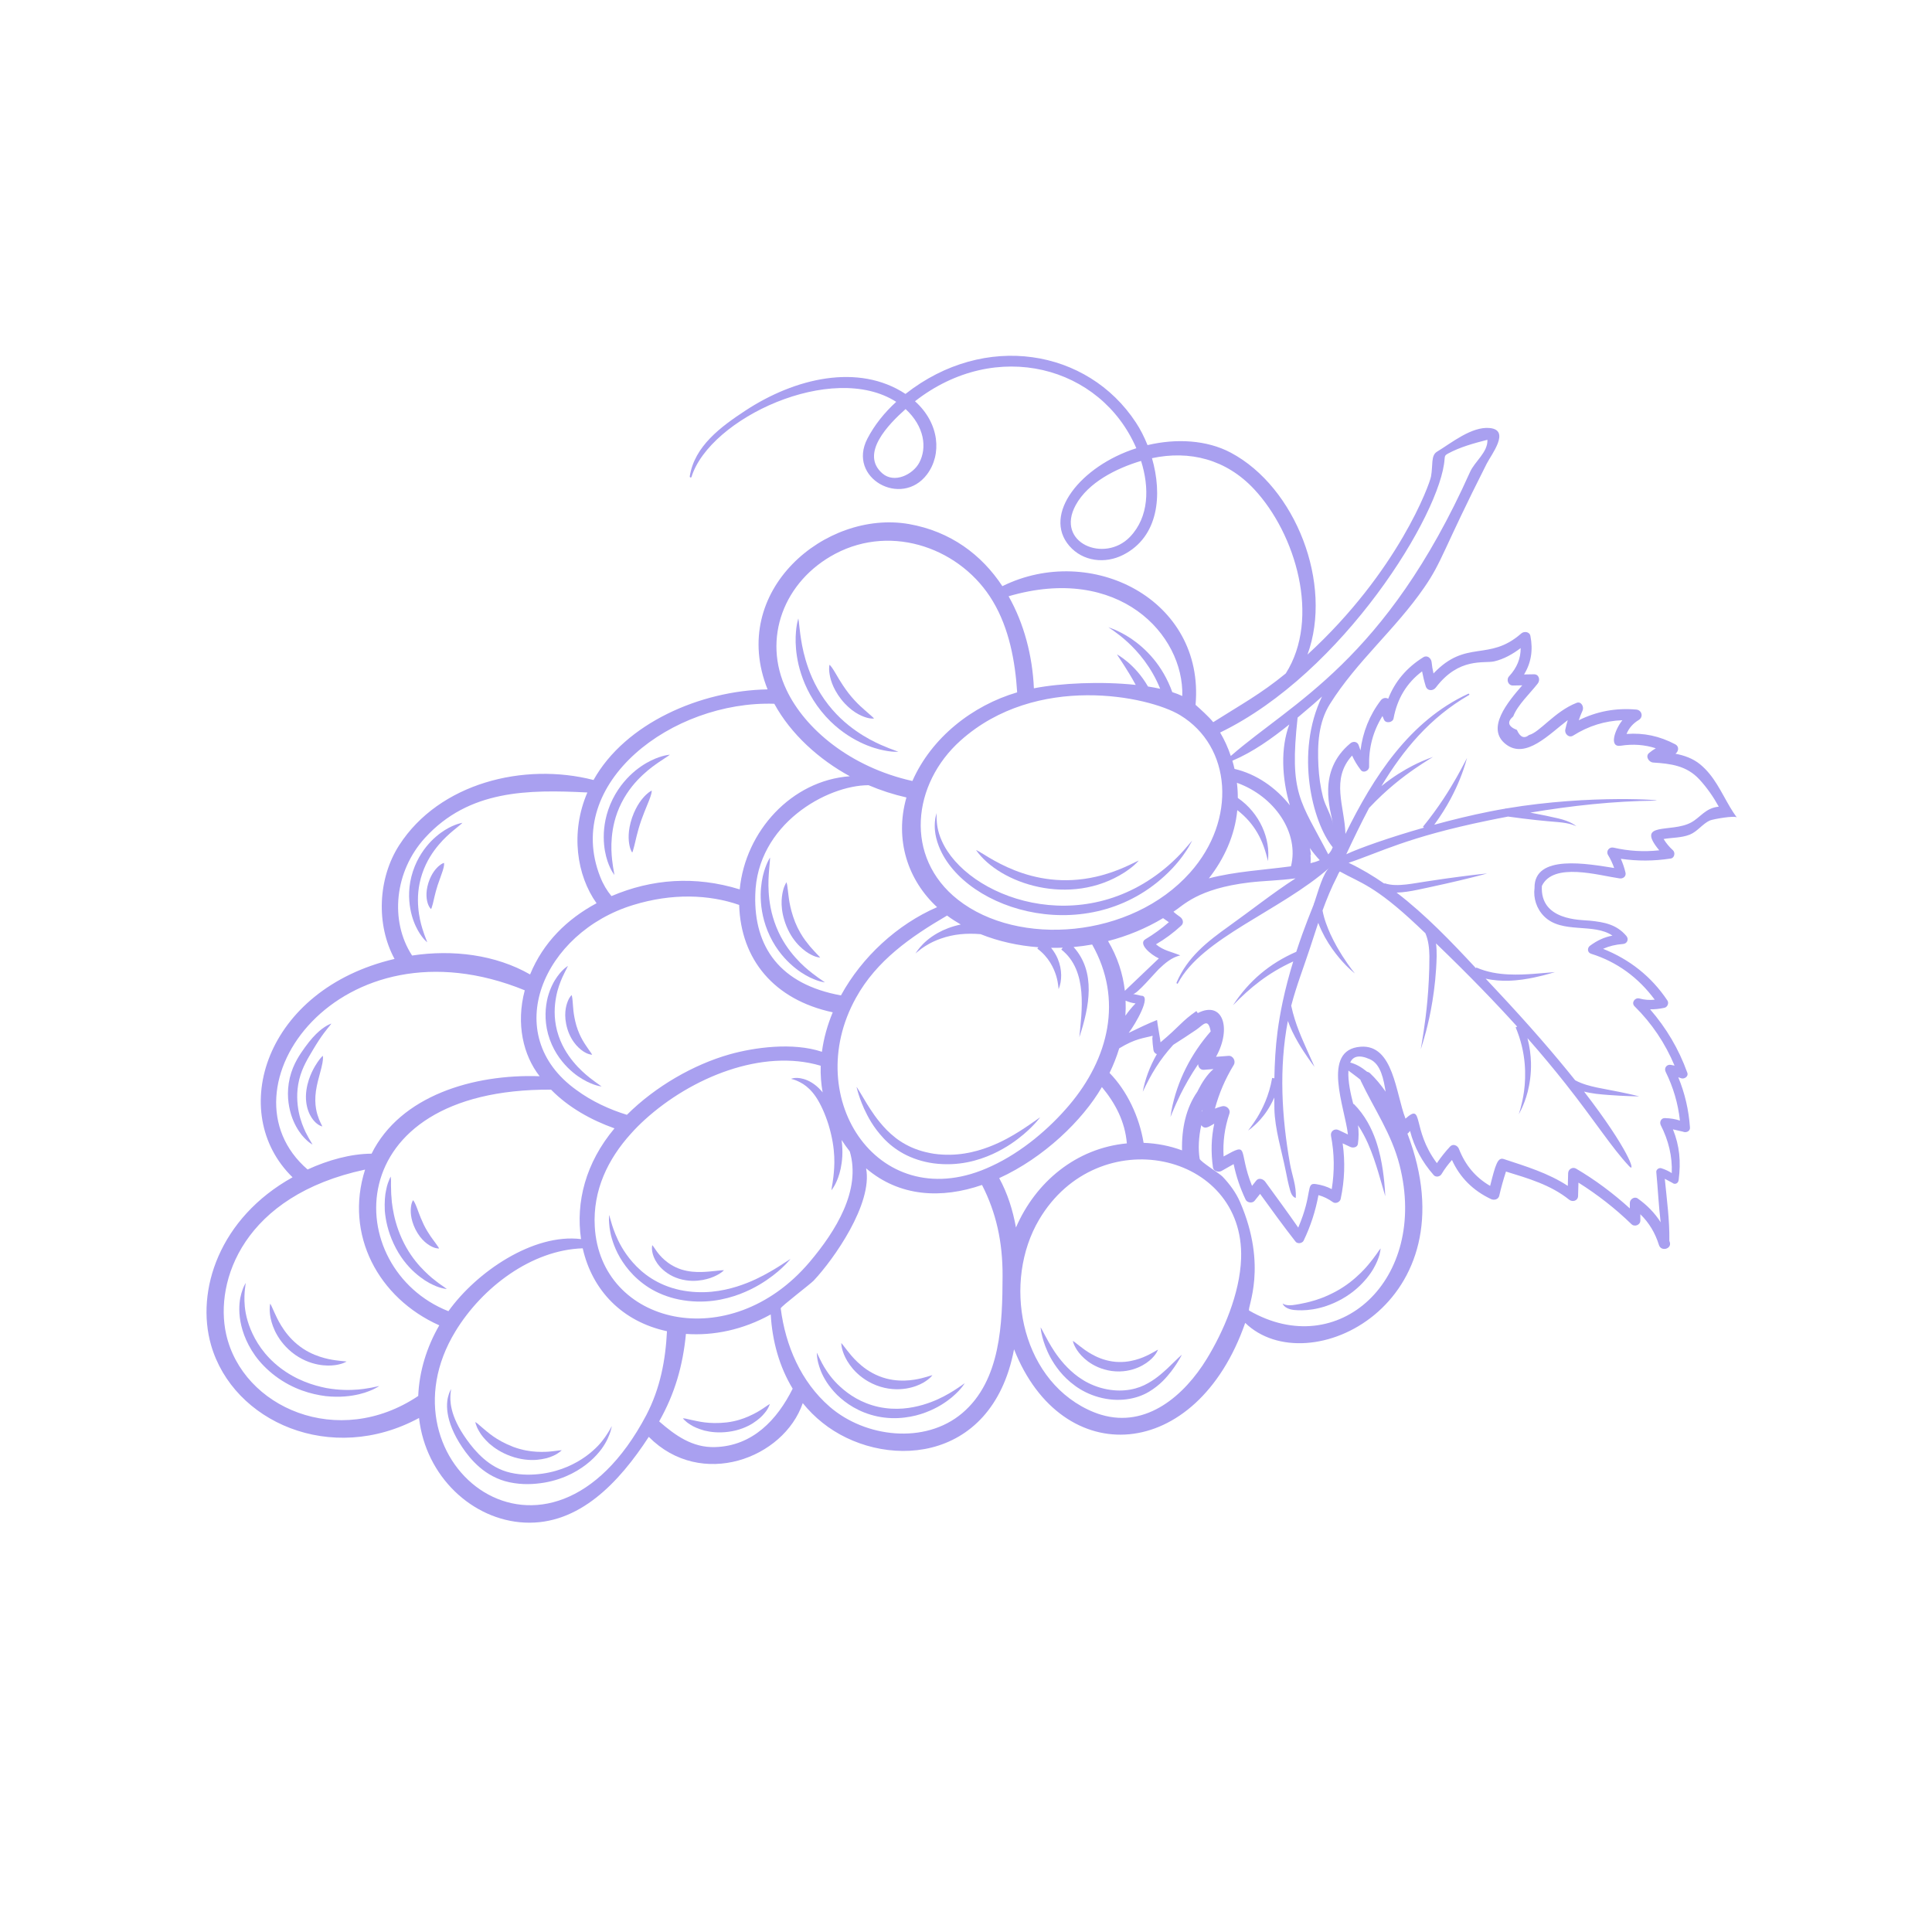 <svg xmlns="http://www.w3.org/2000/svg" xmlns:xlink="http://www.w3.org/1999/xlink" width="400" zoomAndPan="magnify" viewBox="0 0 300 300" height="400" preserveAspectRatio="xMidYMid meet" version="1.0"><path fill="#a9a0f0" d="M 262.586 127.719 C 259.488 129.395 253.879 127.48 257.645 132.035 C 255.254 132.297 252.93 132.164 250.535 131.617 C 249.891 131.473 249.352 132.141 249.68 132.738 C 250.082 133.387 250.398 134.07 250.645 134.781 C 246.629 134.16 238.184 132.543 238.281 137.895 C 238.074 139.449 238.586 141.105 239.77 142.289 C 242.543 145.059 247.438 143.266 250.379 145.281 C 249.129 145.516 248.035 146.016 246.902 146.848 C 246.434 147.191 246.469 147.91 247.062 148.098 C 251.133 149.367 254.449 151.848 256.945 155.23 C 256.141 155.32 255.336 155.262 254.531 155.035 C 253.836 154.883 253.273 155.723 253.816 156.258 C 256.52 158.93 258.57 162.004 260.023 165.469 C 259.871 165.438 259.699 165.402 259.461 165.355 C 258.82 165.23 258.352 165.84 258.641 166.426 C 259.844 168.887 260.559 171.324 260.859 174 C 260.121 173.766 259.398 173.641 258.512 173.617 C 257.934 173.602 257.641 174.238 257.883 174.715 C 259.078 177.066 259.699 179.559 259.59 182.16 C 259.105 181.844 258.602 181.605 257.965 181.402 C 257.609 181.293 257.152 181.602 257.188 181.992 C 257.434 184.566 257.555 187.203 257.863 189.793 C 256.961 188.363 255.785 187.152 254.305 186.098 C 253.785 185.73 253.074 186.223 253.078 186.801 C 253.078 187.078 253.078 187.359 253.078 187.641 C 250.504 185.305 247.746 183.242 244.734 181.465 C 244.188 181.141 243.512 181.559 243.5 182.172 C 243.48 182.828 243.465 183.488 243.449 184.145 C 240.426 182.16 236.953 181.113 233.508 179.977 C 232.562 179.664 232.227 180.805 231.387 184.145 C 229.121 182.824 227.535 180.945 226.543 178.398 C 226.332 177.855 225.625 177.543 225.168 178.035 C 224.398 178.863 223.738 179.707 223.117 180.613 C 219.137 175.301 221.141 171.117 218.246 173.699 C 216.723 169.812 216.391 162.152 211.277 162.535 C 205.082 162.992 208.887 172.148 209.305 176.16 C 208.824 175.934 208.344 175.703 207.863 175.477 C 207.211 175.168 206.547 175.676 206.68 176.387 C 207.215 179.195 207.234 181.867 206.793 184.645 C 206.031 184.25 205.266 184.008 204.316 183.863 C 202.707 183.621 203.902 185.207 201.59 190.621 C 199.922 188.215 198.184 185.859 196.461 183.492 C 196.164 183.082 195.465 182.828 195.074 183.312 C 194.855 183.59 194.633 183.867 194.414 184.145 C 192.164 178.555 194.152 177.262 190 179.574 C 189.867 177.309 190.156 175.148 190.898 172.926 C 191.129 172.234 190.41 171.617 189.758 171.781 C 189.348 171.887 188.984 172.008 188.652 172.148 C 189.297 169.762 190.258 167.523 191.578 165.359 C 191.93 164.785 191.484 163.902 190.77 163.953 C 190.121 164.004 189.473 164.055 188.824 164.102 C 191.297 159.652 189.875 155.309 185.988 157.312 L 185.773 156.996 C 183.461 158.602 183.254 159.297 180.207 161.848 C 180.234 161.828 179.66 158.629 179.668 158.383 C 178.18 158.965 176.703 159.699 175.262 160.387 C 176.293 159.047 178.895 154.566 177.207 154.617 C 176.785 154.523 176.359 154.43 175.934 154.34 C 176.48 154.457 179.414 150.973 179.922 150.496 C 180.918 149.551 181.891 148.688 183.27 148.352 C 181.855 147.762 180.684 147.621 179.496 146.633 C 180.922 145.805 182.195 144.859 183.438 143.715 C 183.871 143.316 183.68 142.699 183.266 142.395 C 182.902 142.129 182.535 141.879 182.215 141.574 C 183.746 140.605 185.918 137.992 194.012 137.027 C 196.207 136.766 198.754 136.727 201.172 136.391 C 197.621 138.691 194.215 141.398 190.875 143.781 C 187.449 146.227 184.398 148.602 182.699 152.566 C 182.641 152.703 182.832 152.832 182.906 152.688 C 186.613 145.625 198.84 141.441 206.449 134.723 C 206.465 134.715 206.48 134.707 206.492 134.695 C 205.473 135.387 204.613 138.648 204.066 140.242 L 204.008 140.242 C 204.012 140.285 204.02 140.324 204.023 140.371 C 203.738 141.164 202.645 143.641 201.285 147.793 C 197.164 149.59 193.93 152.305 191.453 156.105 C 194.121 153.359 196.848 151.113 200.812 149.293 C 200.172 151.379 199.613 153.488 199.16 155.621 C 198.844 157.141 198.57 158.676 198.371 160.219 C 198.062 162.586 197.93 165.016 197.883 167.441 L 197.539 167.379 C 197.066 170.152 196.016 172.211 195.207 173.547 C 194.793 174.215 194.43 174.711 194.184 175.047 C 193.934 175.375 193.801 175.555 193.801 175.555 C 193.801 175.555 193.98 175.418 194.316 175.172 C 194.641 174.902 195.117 174.496 195.664 173.887 C 196.363 173.109 197.203 171.957 197.867 170.422 C 197.871 171.008 197.871 171.598 197.887 172.18 C 197.953 175.328 199.035 178.734 199.648 181.828 C 199.844 182.824 200.043 183.82 200.32 184.801 C 200.461 185.305 200.699 185.879 201.203 186.016 C 201.336 184.188 200.633 182.527 200.312 180.734 C 199.016 173.414 198.582 165.867 199.977 158.531 C 200.199 159.121 200.43 159.676 200.672 160.18 C 201.277 161.434 201.898 162.445 202.418 163.246 C 203.469 164.848 204.117 165.656 204.117 165.656 C 204.117 165.656 203.707 164.703 202.922 162.973 C 202.234 161.375 201.129 159.113 200.5 156.168 C 201.301 153.078 202.465 150.121 203.457 147.082 C 203.867 145.824 204.273 144.559 204.695 143.297 C 204.996 144.102 205.355 144.828 205.707 145.484 C 206.477 146.875 207.293 147.957 207.996 148.793 C 208.703 149.629 209.305 150.219 209.727 150.594 C 210.148 150.973 210.379 151.152 210.379 151.152 C 210.379 151.152 210.199 150.922 209.855 150.477 C 209.516 150.027 209.031 149.352 208.457 148.453 C 207.887 147.551 207.215 146.418 206.582 145.039 C 206.109 143.973 205.613 142.742 205.363 141.383 C 206.016 139.586 206.738 137.816 207.621 136.113 C 207.648 136.055 207.969 135.277 208.074 135.336 C 211.25 137.113 213.438 137.469 220.066 143.711 C 220.5 144.117 220.914 144.516 221.336 144.914 C 221.816 146.039 221.938 147.281 221.957 148.469 C 221.965 149.762 221.922 151.008 221.867 152.156 C 221.758 154.453 221.559 156.414 221.359 158.008 C 221.16 159.602 220.965 160.828 220.828 161.656 C 220.688 162.484 220.617 162.914 220.617 162.914 C 220.617 162.914 220.762 162.504 221 161.695 C 221.246 160.891 221.578 159.688 221.926 158.105 C 222.27 156.52 222.617 154.555 222.852 152.227 C 222.961 151.062 223.059 149.82 223.082 148.465 C 223.09 147.84 223.074 147.176 222.984 146.492 C 228.125 151.438 232.238 155.711 235.59 159.418 L 235.348 159.52 C 237.027 163.492 236.961 167.086 236.656 169.422 C 236.496 170.605 236.266 171.504 236.105 172.113 C 235.926 172.715 235.832 173.031 235.832 173.031 C 235.832 173.031 235.992 172.746 236.273 172.176 C 236.535 171.598 236.91 170.727 237.219 169.531 C 237.52 168.34 237.77 166.824 237.73 165.031 C 237.699 163.859 237.539 162.562 237.184 161.203 C 239.473 163.805 241.375 166.109 243.004 168.168 L 243 168.176 C 243.008 168.176 243.012 168.18 243.02 168.184 C 247.766 174.188 250.18 178.105 252.984 181.098 C 254.074 182.258 252.941 178.52 245.973 169.5 C 246.621 169.664 247.246 169.766 247.816 169.844 C 249.262 170.016 250.473 170.07 251.469 170.137 C 253.453 170.242 254.535 170.242 254.535 170.242 C 254.535 170.242 253.488 169.965 251.543 169.566 C 250.562 169.375 249.371 169.145 247.98 168.871 C 246.906 168.641 245.707 168.34 244.59 167.742 C 241.523 163.902 237.508 159.227 232.301 153.684 C 231.77 153.113 231.23 152.539 230.691 151.961 C 231.945 152.246 233.137 152.312 234.195 152.289 C 235.793 152.246 237.129 152.008 238.199 151.789 C 239.27 151.566 240.078 151.344 240.621 151.191 C 241.164 151.035 241.449 150.949 241.449 150.949 C 241.449 150.949 240.266 151.047 238.121 151.223 C 237.043 151.297 235.727 151.379 234.207 151.305 C 232.695 151.227 230.969 150.988 229.242 150.234 L 229.191 150.348 C 225.371 146.238 221.352 142.039 216.863 138.602 C 217.434 138.59 217.984 138.531 218.492 138.457 C 219.66 138.297 220.699 138.031 221.695 137.832 C 223.676 137.41 225.363 137.023 226.73 136.699 C 229.465 136.047 230.926 135.633 230.926 135.633 C 230.926 135.633 229.402 135.77 226.621 136.137 C 225.23 136.316 223.523 136.555 221.535 136.863 C 220.543 137 219.473 137.219 218.348 137.34 C 217.238 137.461 216.062 137.516 214.992 137.148 L 214.969 137.219 C 213.195 135.992 211.352 134.887 209.414 133.973 C 214.34 132.336 218.449 130.012 231.031 127.418 C 232.074 127.203 233.121 126.992 234.172 126.797 C 237.434 127.258 240.074 127.508 241.902 127.652 C 242.863 127.734 243.586 127.875 244.062 128.027 C 244.547 128.176 244.785 128.297 244.785 128.297 C 244.785 128.297 244.586 128.117 244.133 127.867 C 243.688 127.609 242.961 127.32 241.996 127.09 C 240.848 126.82 239.375 126.508 237.621 126.184 C 244.027 125.105 250.57 124.395 256.996 124.324 C 259.117 124.297 247.129 123.301 233.871 125.539 C 233.84 125.535 233.805 125.527 233.77 125.523 L 233.766 125.559 C 232.945 125.699 232.121 125.848 231.297 126.016 C 228.441 126.582 225.504 127.301 222.707 128.066 C 224.762 125.277 225.98 122.742 226.711 120.926 C 227.125 119.898 227.387 119.09 227.555 118.539 C 227.711 117.984 227.793 117.699 227.793 117.699 C 227.793 117.699 227.652 117.961 227.391 118.469 C 227.125 118.977 226.734 119.727 226.195 120.68 C 225.117 122.578 223.465 125.297 220.957 128.379 L 221.121 128.512 C 215.746 130.043 211.117 131.68 209.047 132.648 C 210.188 130.215 211.348 127.801 212.594 125.457 C 215.312 122.555 217.863 120.629 219.66 119.383 C 220.562 118.758 221.285 118.305 221.77 117.996 C 222.258 117.695 222.516 117.535 222.516 117.535 C 222.516 117.535 222.23 117.641 221.688 117.84 C 221.152 118.051 220.359 118.379 219.363 118.891 C 218.047 119.566 216.34 120.582 214.508 122.066 C 217.891 116.426 222.055 111.414 228.102 107.93 C 228.234 107.852 228.117 107.668 227.988 107.727 C 218.836 111.953 213.25 120.668 208.918 129.492 C 208.789 125.191 206.602 121.008 209.953 117.324 C 210.312 118.121 210.754 118.852 211.32 119.586 C 211.727 120.109 212.613 119.656 212.594 119.055 C 212.516 116.098 213.195 113.574 214.668 111.184 C 214.734 111.344 214.809 111.52 214.906 111.75 C 215.172 112.383 216.27 112.211 216.391 111.559 C 216.953 108.504 218.418 106.055 220.82 104.25 C 220.965 105.02 221.145 105.773 221.387 106.559 C 221.625 107.316 222.52 107.336 222.953 106.762 C 226.559 102.008 230.43 103.062 232.023 102.695 C 233.523 102.352 234.895 101.566 236.129 100.633 C 236.137 102.266 235.543 103.699 234.336 105.008 C 233.852 105.527 234.176 106.461 234.934 106.445 C 235.414 106.438 235.895 106.43 236.375 106.418 C 234.152 108.988 230.629 113.141 233.863 115.594 C 236.938 117.93 240.582 113.98 243.441 111.82 C 243.297 112.297 243.164 112.781 243.059 113.285 C 242.918 113.961 243.629 114.633 244.277 114.223 C 246.688 112.707 249.207 111.934 251.926 111.836 C 250.758 113.277 249.789 116.082 251.656 115.797 C 253.582 115.496 255.375 115.637 257.113 116.191 C 256.773 116.387 256.438 116.621 256.078 116.914 C 255.441 117.43 256.016 118.359 256.699 118.406 C 259.445 118.582 261.906 118.891 263.875 121.023 C 265.031 122.27 266.051 123.738 266.891 125.258 C 264.805 125.465 264.051 126.93 262.586 127.719 Z M 209.656 164.988 C 210.07 164.066 210.98 163.695 212.738 164.488 C 214.426 165.258 214.844 167.598 215.16 169.512 C 214.383 168.398 213.57 167.434 212.754 166.664 C 212.605 166.52 212.441 166.453 212.277 166.422 C 212.266 166.41 212.254 166.398 212.242 166.391 C 211.445 165.746 210.617 165.238 209.656 164.988 Z M 193.965 203.5 C 193.594 203.148 196.918 196.711 192.559 186.66 C 191.918 185.184 190.945 183.867 189.832 182.699 C 189.344 182.191 186.359 180.375 186.281 179.922 C 186.039 178.426 186.117 176.625 186.531 174.715 C 187.113 175.492 187.758 174.91 188.551 174.48 C 188.07 176.715 188.02 178.93 188.348 181.285 C 188.434 181.883 189.23 182.082 189.68 181.824 C 190.309 181.473 190.93 181.117 191.559 180.762 C 191.961 182.684 192.566 184.48 193.422 186.281 C 193.648 186.762 194.469 186.887 194.809 186.461 C 195.094 186.102 195.379 185.746 195.668 185.387 C 197.477 187.879 199.277 190.379 201.176 192.801 C 201.48 193.191 202.227 193.07 202.43 192.641 C 203.527 190.363 204.27 188.047 204.73 185.578 C 205.535 185.801 206.246 186.148 206.973 186.668 C 207.391 186.969 208.07 186.664 208.176 186.18 C 208.801 183.262 208.887 180.434 208.488 177.539 C 208.887 177.727 209.289 177.91 209.684 178.098 C 210.09 178.289 210.777 178.18 210.855 177.625 C 211 176.594 210.988 175.664 210.875 174.73 C 211.504 175.672 212 176.633 212.41 177.543 C 213.137 179.191 213.609 180.695 213.988 181.922 C 214.707 184.391 215.105 185.746 215.105 185.746 C 215.105 185.746 215.086 185.395 215.047 184.719 C 214.996 184.047 214.918 183.047 214.73 181.754 C 214.539 180.469 214.254 178.875 213.629 177.059 C 212.996 175.266 211.996 173.199 210.199 171.398 L 210.141 171.461 C 209.758 169.996 209.27 167.852 209.383 166.242 C 210 166.719 210.652 167.16 211.25 167.668 C 211.266 167.711 211.266 167.754 211.285 167.797 C 213.395 172.238 216.09 176.066 217.328 180.934 C 221.84 198.715 207.793 211.504 193.965 203.5 Z M 187.398 210.988 C 183.934 216.656 178.07 221.793 170.996 219.684 C 170.27 219.469 169.562 219.184 168.879 218.855 C 158.312 213.758 155.695 198.953 161.352 189.383 C 170.508 173.898 193.27 178.859 192.719 195.406 C 192.535 200.902 189.938 206.832 187.398 210.988 Z M 155.156 182.938 C 162.055 179.793 168.105 173.973 171.102 168.797 C 173.195 171.316 174.691 174.148 174.977 177.543 C 167.09 178.289 160.805 183.547 157.758 190.605 C 157.27 187.902 156.441 185.281 155.156 182.938 Z M 149.402 219.445 C 143.609 224.332 134.348 223.207 128.848 218.449 C 124.367 214.566 121.973 208.965 121.23 203.164 C 121.199 202.918 125.855 199.379 126.352 198.848 C 129.441 195.562 135.543 186.949 134.488 181.418 C 139.719 185.887 146.25 186.152 152.488 184 C 154.676 188.273 155.703 192.816 155.68 198.152 C 155.656 205.434 155.426 214.359 149.402 219.445 Z M 111.023 224.703 C 107.527 224.809 104.871 222.91 102.355 220.715 C 104.801 216.379 106.039 212.035 106.512 207.129 C 110.77 207.434 115.344 206.512 119.68 204.105 C 119.91 208.184 120.992 212.188 123.086 215.633 C 120.676 220.465 116.863 224.543 111.023 224.703 Z M 100.367 219.723 C 85.164 248.555 58.281 227.148 70.711 206.742 C 74.883 199.879 82.559 194.086 90.484 193.84 C 91.98 200.445 96.684 205.23 103.566 206.711 C 103.344 211.199 102.531 215.547 100.367 219.723 Z M 64.941 216.766 C 52.504 225.102 37.648 218.555 35.113 207.16 C 33.281 198.906 37.809 185.641 56.691 181.613 C 53.461 191.723 58.758 201.578 68.211 205.797 C 66.27 209.156 65.102 212.914 64.941 216.766 Z M 81.484 153.773 C 80.094 159.02 81.254 163.867 83.793 167.117 C 73.512 166.75 62.164 170.148 57.699 179.141 C 54.43 179.164 50.961 180.133 47.762 181.598 C 33.324 169.145 52.809 142.062 81.484 153.773 Z M 65.984 130.113 C 72.812 122.621 82.02 122.594 91.207 123.055 C 88.531 129.266 89.555 135.945 92.633 140.254 C 88.055 142.703 84.34 146.355 82.312 151.312 C 76.965 148.25 70.336 147.414 63.988 148.375 C 60.477 142.98 61.273 135.289 65.984 130.113 Z M 120.234 109.281 C 122.801 113.996 127.207 117.953 131.965 120.535 C 122.918 121.188 115.738 129.062 114.863 138.102 C 107.934 135.965 101.215 136.473 94.949 139.145 C 94.246 138.305 93.66 137.324 93.199 136.152 C 87.414 121.496 104.453 108.773 120.234 109.281 Z M 129.707 85.988 C 138.68 81.25 149.387 85.281 154.184 93.383 C 156.684 97.562 157.641 102.664 157.945 107.508 C 150.977 109.551 144.641 114.543 141.676 121.273 C 131.992 119.109 124.969 113.145 122.133 107.141 C 118.305 99.168 121.723 90.207 129.707 85.988 Z M 183.586 108.078 C 183.125 107.855 182.594 107.656 182.031 107.473 C 181.293 105.402 180.242 103.684 179.145 102.352 C 177.945 100.902 176.695 99.879 175.629 99.156 C 174.555 98.438 173.652 98.02 173.047 97.754 C 172.43 97.508 172.105 97.398 172.105 97.398 C 172.105 97.398 172.391 97.594 172.934 97.961 C 173.465 98.344 174.246 98.918 175.152 99.758 C 176.723 101.215 178.777 103.547 180.152 106.953 C 179.555 106.816 178.918 106.703 178.262 106.602 C 177.215 104.797 176.023 103.578 175.129 102.816 C 174.098 101.949 173.441 101.617 173.441 101.617 C 173.441 101.617 173.848 102.238 174.551 103.32 C 175.043 104.09 175.676 105.102 176.355 106.352 C 171.016 105.777 164.672 106.07 160.543 106.879 C 160.32 101.836 159.016 96.828 156.613 92.586 C 173.738 87.566 183.859 98.535 183.586 108.078 Z M 132.922 154.926 C 136.105 149.18 141.348 145.504 147.062 142.168 C 147.734 142.676 148.453 143.129 149.188 143.555 C 147.785 143.852 146.582 144.328 145.637 144.859 C 144.258 145.625 143.391 146.477 142.871 147.086 C 142.613 147.391 142.434 147.633 142.324 147.805 C 142.211 147.973 142.156 148.059 142.156 148.059 C 142.156 148.059 142.234 147.992 142.387 147.859 C 142.535 147.727 142.77 147.539 143.078 147.309 C 143.707 146.855 144.68 146.246 146.047 145.762 C 148.113 145.027 150.113 144.883 152.262 145.055 C 155.074 146.184 158.141 146.855 161.234 147.086 L 161.074 147.301 C 162.848 148.602 163.656 150.359 164.02 151.578 C 164.203 152.199 164.277 152.711 164.324 153.059 C 164.359 153.41 164.379 153.598 164.379 153.598 C 164.91 152.344 164.957 150.57 164.246 148.879 C 164.012 148.32 163.664 147.734 163.211 147.172 C 163.82 147.184 164.426 147.18 165.023 147.156 L 164.801 147.445 C 169.004 150.723 167.953 157.215 167.598 161.062 C 169.176 156.301 170.199 150.934 166.707 147.055 C 167.684 146.965 168.648 146.836 169.59 146.664 C 174.414 155.203 172.191 164.344 166.008 171.629 C 162.984 175.203 158.703 178.887 153.977 181.066 C 136.68 189.227 124.168 170.645 132.922 154.926 Z M 97.98 176.023 C 98.656 175.262 99.379 174.543 100.145 173.848 C 107.363 167.301 118.363 162.789 127.438 165.488 C 127.391 166.91 127.504 168.285 127.738 169.625 C 127.664 169.531 127.59 169.438 127.508 169.352 C 126.539 168.258 125.516 167.75 124.77 167.539 C 124.012 167.324 123.512 167.371 123.227 167.414 C 122.938 167.465 122.844 167.523 122.844 167.523 C 122.824 167.559 123.453 167.562 124.699 168.32 C 125.309 168.711 126.031 169.336 126.719 170.367 C 127.398 171.391 128.082 172.836 128.656 174.656 C 129.844 178.578 129.574 181.184 129.414 182.711 C 129.324 183.484 129.227 184.008 129.168 184.336 C 129.113 184.668 129.109 184.816 129.109 184.816 C 129.109 184.816 129.199 184.711 129.387 184.418 C 129.574 184.129 129.855 183.648 130.141 182.867 C 130.422 182.09 130.711 181 130.793 179.535 C 130.828 178.793 130.805 177.949 130.688 177.02 C 131.082 177.625 131.496 178.215 131.953 178.793 C 133.734 184.812 129.789 191.152 125.707 195.977 C 113.336 210.582 93.188 205.684 92.355 190.445 C 92.039 184.832 94.398 179.977 97.98 176.023 Z M 129.309 157.191 C 128.48 159.176 127.902 161.238 127.629 163.32 C 123.102 161.809 117.125 162.637 113.266 163.727 C 107.738 165.293 101.793 168.676 97.344 173.109 C 94.652 172.281 91.883 171.008 89.52 169.266 C 77.438 160.633 84.375 144.785 98.316 140.531 C 104.336 138.672 110.102 138.887 114.777 140.516 C 115.031 148.984 120.191 155.242 129.309 157.191 Z M 145.512 140.863 C 139.336 143.539 133.844 148.594 130.582 154.566 C 121.145 152.852 117.047 147.074 117.277 138.957 C 117.512 127.965 128.426 121.926 134.871 121.926 C 136.773 122.738 138.746 123.375 140.75 123.828 C 138.871 130.426 140.996 136.684 145.512 140.863 Z M 90.223 192.406 C 82.801 191.488 73.984 197.512 69.629 203.602 C 52.965 197.027 52.254 169.004 85.566 169.199 C 88.262 171.953 91.773 173.914 95.418 175.211 C 90.926 180.566 89.383 186.676 90.223 192.406 Z M 174.781 155.379 C 175.312 155.609 175.797 155.75 176.328 155.809 C 175.758 156.391 175.238 157.035 174.75 157.719 C 174.805 156.938 174.812 156.16 174.781 155.379 Z M 186.684 172.336 C 186.664 172.434 186.633 172.523 186.613 172.621 C 186.605 172.586 186.598 172.551 186.59 172.516 C 186.621 172.457 186.652 172.398 186.684 172.336 Z M 179.105 163.035 C 179.137 163.332 179.359 163.609 179.637 163.68 C 178.5 165.664 177.777 167.695 177.449 169.531 C 178.754 166.773 180.012 164.629 182.18 162.242 C 183.387 161.469 184.594 160.695 185.773 159.887 C 186.809 159.176 187.598 157.949 187.996 160.156 C 184.949 163.637 182.781 167.832 181.902 172.457 C 181.801 173.109 181.746 173.453 181.746 173.453 C 181.746 173.453 181.875 173.133 182.129 172.523 C 182.387 171.918 182.766 171.027 183.32 169.906 C 183.965 168.621 184.844 167.016 186.043 165.25 C 186.07 165.719 186.391 166.164 186.941 166.121 C 187.438 166.082 187.93 166.043 188.426 166.004 C 187.418 166.852 186.609 168.168 186.086 169.195 C 186.027 169.305 185.977 169.41 185.922 169.52 C 184.156 172.051 183.469 175.258 183.547 178.629 C 181.668 177.93 179.648 177.535 177.578 177.461 C 176.91 173.395 174.992 169.359 172.289 166.605 C 172.891 165.363 173.395 164.09 173.789 162.789 C 176.344 161.234 177.578 161.223 178.965 160.836 C 178.977 160.941 178.969 161.07 178.934 161.23 C 178.957 161.832 179.016 162.438 179.105 163.035 Z M 179.945 148.82 C 178.18 150.492 176.422 152.168 174.668 153.852 C 174.363 151.199 173.523 148.59 172.055 146.125 C 175.051 145.355 177.961 144.156 180.602 142.57 C 180.902 142.781 181.199 142.988 181.5 143.199 C 180.363 144.191 179.16 145.062 177.855 145.848 C 176.68 146.555 178.691 148.254 179.945 148.82 Z M 184.797 135.492 C 175.668 145.75 158.102 147.074 148.742 139.703 C 140.355 133.098 141.633 121.711 149.172 114.977 C 160.926 104.48 178.328 108.074 183.238 111.047 C 191.266 115.906 192.086 127.32 184.797 135.492 Z M 192.125 125.797 C 194.848 127.898 196.188 130.547 196.879 133.711 C 197.312 130.305 195.656 126.277 192.207 123.902 C 192.207 123.121 192.164 122.332 192.066 121.551 C 197.922 123.652 201.773 129.328 200.461 134.52 C 196.199 135.094 191.805 135.32 187.711 136.391 C 190.078 133.375 191.762 129.711 192.125 125.797 Z M 200.289 125.047 C 198.109 122.285 195.062 120.176 191.695 119.395 C 191.602 118.969 191.488 118.543 191.363 118.125 C 194.543 116.781 197.461 114.707 200.203 112.492 C 198.836 116.156 199.027 120.797 200.289 125.047 Z M 224.316 71.25 C 224.348 70.785 224.43 70.656 224.824 70.441 C 226.727 69.406 228.895 68.824 230.965 68.289 C 231.051 70.23 229.004 71.637 228.266 73.293 C 215.133 102.621 200.566 109.113 191.117 117.387 C 190.688 116.105 190.137 114.883 189.461 113.746 C 208.586 104.484 223.781 79.719 224.316 71.25 Z M 203.492 132.699 C 203.516 132.727 203.543 132.746 203.566 132.777 C 203.527 132.41 203.469 132.043 203.398 131.68 C 203.879 132.371 204.391 133 204.93 133.57 C 204.48 133.777 203.992 133.922 203.5 134.035 C 203.535 133.586 203.535 133.137 203.492 132.699 Z M 206.941 131.559 C 206.805 131.938 206.625 132.273 206.254 132.664 C 201.902 124.285 200.184 123.332 201.492 111.43 C 203.672 109.609 204.555 108.82 205.285 108.152 C 201.055 116.902 203.785 127.68 206.941 131.559 Z M 175.461 83.367 C 171.504 87.488 163.828 84.309 167.035 78.434 C 168.945 74.926 173.34 72.715 177.184 71.57 C 178.488 75.707 178.441 80.258 175.461 83.367 Z M 142.75 71.832 C 141.77 73.688 138.871 75.125 137.012 73.508 C 133.492 70.441 137.977 65.871 140.621 63.52 C 143.559 66.234 143.969 69.527 142.75 71.832 Z M 268.664 125.375 C 267.266 123.023 266.188 120.484 263.988 118.68 C 262.875 117.77 261.547 117.305 260.164 117.039 C 260.645 116.691 260.785 115.926 260.145 115.582 C 257.676 114.281 255.234 113.77 252.57 113.969 C 252.93 113.066 253.57 112.328 254.504 111.773 C 255.227 111.281 254.926 110.254 254.074 110.18 C 250.879 109.902 247.93 110.465 245.152 111.84 C 245.312 111.348 245.5 110.863 245.738 110.344 C 245.996 109.777 245.551 108.852 244.809 109.141 C 241.426 110.457 239.07 113.727 237.434 114.129 C 236.668 114.746 236.039 114.48 235.547 113.344 C 234.168 112.801 233.977 112.102 234.973 111.242 C 235.645 109.469 237.629 107.629 238.785 106.133 C 239.199 105.598 238.988 104.688 238.188 104.703 C 237.676 104.711 237.164 104.719 236.652 104.73 C 237.746 102.953 238.074 100.969 237.641 98.746 C 237.508 98.074 236.656 97.977 236.211 98.371 C 231.16 102.812 227.703 99.188 222.594 104.574 C 222.457 103.992 222.355 103.398 222.297 102.797 C 222.219 102.195 221.621 101.68 221.008 102.059 C 218.441 103.652 216.598 105.824 215.559 108.504 C 215.223 108.285 214.715 108.352 214.41 108.746 C 212.637 111.074 211.613 113.703 211.254 116.52 C 211.16 116.281 211.074 116.031 210.988 115.754 C 210.809 115.16 210.145 115.043 209.699 115.41 C 204.426 119.789 206.645 125.824 207 128.031 C 206.777 126.648 205.785 125.168 205.43 123.762 C 205.031 122.18 204.809 120.559 204.723 118.934 C 204.555 115.605 204.711 112.191 206.516 109.312 C 210.672 102.684 216.645 97.758 221.121 91.273 C 223.988 87.129 223.961 85.621 230.855 72 C 231.582 70.57 234.582 66.789 231.328 66.465 C 228.527 66.184 225.355 68.797 223.125 70.148 C 222.164 70.73 222.527 72.234 222.207 73.988 C 221.992 75.207 217.105 88.727 203.027 101.641 C 207.027 90.648 201.191 75.652 191.129 70.297 C 187.391 68.309 182.656 68.059 178.188 69.117 C 177.676 67.832 177.062 66.633 176.375 65.598 C 168.879 54.18 152.922 51.48 140.605 61.168 C 133.285 56.359 123.43 58.699 115.715 63.777 C 111.961 66.25 107.836 69.258 107.105 73.973 C 107.078 74.148 107.324 74.227 107.379 74.047 C 110.227 64.934 129.234 56.047 139.164 62.398 C 137.336 64.07 135.789 65.988 134.684 68.121 C 131.516 74.242 139.98 78.895 143.934 73.68 C 146.266 70.602 145.926 65.758 142.078 62.305 C 154.695 52.453 170.949 56.828 176.449 69.602 C 167.785 72.363 161.832 79.883 166.043 84.762 C 168.156 87.207 171.609 87.582 174.406 86.16 C 179.965 83.34 180.504 76.766 178.879 71.145 C 184.73 69.902 190.383 71.305 194.73 75.949 C 201.215 82.883 205.082 96.023 199.652 104.574 C 195.734 107.781 192.73 109.387 188.387 112.141 C 187.805 111.379 186.352 110.074 185.645 109.445 C 187.105 93.035 169.375 84.234 155.648 91.02 C 152.434 86.141 147.602 82.512 141.141 81.375 C 128.242 79.121 113.066 91.699 119.188 107.047 C 108.801 107.223 97.098 112.293 92.164 121.117 C 81.332 118.336 68.211 121.598 61.996 131.227 C 58.656 136.406 58.383 143.609 61.266 148.902 C 41.113 153.621 35.172 172.805 45.426 182.809 C 34.059 189.141 30.355 200.414 32.77 208.852 C 36.191 220.785 51.41 227.566 65.066 220.184 C 66.102 229.301 73.375 236.035 81.461 236.426 C 89.918 236.836 96.141 230.18 100.742 223.113 C 108.875 231.316 121.711 226.465 124.652 217.875 C 125.547 218.984 126.555 220 127.703 220.914 C 136.715 228.164 153.996 227.75 157.461 209.516 C 164.918 228.426 185.785 227.152 193.355 205.418 C 203.117 214.887 228.645 202.469 218.547 176.027 C 218.742 175.91 218.797 175.785 218.949 175.605 C 219.617 178.168 220.82 180.418 222.625 182.469 C 222.961 182.852 223.598 182.723 223.84 182.316 C 224.316 181.516 224.859 180.801 225.461 180.121 C 226.691 182.836 228.727 184.875 231.52 186.191 C 232 186.418 232.672 186.262 232.805 185.664 C 233.094 184.391 233.445 183.152 233.848 181.918 C 237.301 182.984 240.77 183.973 243.648 186.281 C 244.188 186.715 245.027 186.461 245.043 185.703 C 245.062 185.016 245.082 184.324 245.102 183.637 C 248.059 185.504 250.801 187.629 253.324 190.082 C 253.824 190.57 254.719 190.219 254.715 189.508 C 254.711 189.188 254.711 188.867 254.711 188.547 C 256.07 189.867 257.012 191.445 257.602 193.328 C 257.938 194.395 259.625 193.938 259.281 192.867 C 259.266 192.801 259.238 192.742 259.215 192.68 C 259.266 189.484 258.82 186.238 258.508 183.043 C 258.898 183.25 259.285 183.457 259.672 183.664 C 260.082 184.008 260.59 183.758 260.656 183.254 C 261.031 180.363 260.805 177.918 259.773 175.367 C 260.289 175.484 260.805 175.605 261.32 175.723 C 261.777 175.934 262.457 175.695 262.418 175.094 C 262.227 172.344 261.629 169.777 260.602 167.277 C 260.711 167.316 260.824 167.352 260.938 167.391 C 261.453 167.656 262.23 167.207 262.004 166.57 C 260.672 162.875 258.754 159.645 256.227 156.727 C 256.953 156.738 257.68 156.66 258.461 156.488 C 258.922 156.383 259.184 155.762 258.918 155.363 C 256.414 151.609 253.023 148.969 248.922 147.332 C 249.879 146.91 250.859 146.668 252.023 146.582 C 252.68 146.539 252.961 145.824 252.539 145.332 C 251.035 143.551 249.109 143.184 246.867 142.961 C 245.48 142.824 239.102 142.988 239.422 137.566 C 241.207 133.828 248.223 135.93 251.484 136.398 C 252.039 136.477 252.551 136.082 252.402 135.477 C 252.211 134.699 251.977 134.02 251.684 133.352 C 254.273 133.727 256.805 133.719 259.445 133.309 C 260.012 133.219 260.172 132.395 259.781 132.035 C 259.188 131.496 258.719 130.926 258.324 130.281 C 259.684 130.047 261.094 130.113 262.383 129.602 C 263.574 129.129 264.363 127.926 265.496 127.41 C 265.945 127.203 269.426 126.59 269.695 126.941 C 269.324 126.438 268.988 125.91 268.664 125.375 " fill-opacity="1" fill-rule="nonzero"/><path fill="#a9a0f0" d="M 97.691 197.277 C 98.477 198.199 99.484 199.133 100.77 199.953 C 102.062 200.762 103.629 201.422 105.434 201.789 C 109.309 202.551 112.543 201.824 114.891 200.941 C 117.266 200.031 118.867 198.938 120 198.082 C 121.133 197.215 121.801 196.535 122.207 196.105 C 122.609 195.672 122.754 195.48 122.754 195.48 C 122.754 195.48 122.543 195.605 122.051 195.934 C 121.551 196.258 120.77 196.789 119.555 197.484 C 118.34 198.176 116.691 199.062 114.398 199.785 C 112.129 200.484 109.121 201.039 105.594 200.312 C 102.074 199.555 99.75 197.727 98.273 196.047 C 96.781 194.352 96.043 192.809 95.57 191.672 C 95.102 190.523 94.906 189.754 94.77 189.285 C 94.648 188.82 94.578 188.656 94.578 188.656 C 94.578 188.656 94.562 188.895 94.559 189.477 C 94.59 190.055 94.625 191 95.012 192.336 C 95.402 193.66 96.117 195.414 97.691 197.277 " fill-opacity="1" fill-rule="nonzero"/><path fill="#a9a0f0" d="M 140.332 179.16 C 141.641 179.863 143.211 180.402 144.984 180.645 C 148.805 181.137 151.906 180.211 154.129 179.207 C 156.375 178.176 157.871 177.035 158.934 176.148 C 159.992 175.246 160.617 174.562 160.996 174.133 C 161.371 173.691 161.504 173.504 161.504 173.504 C 161.504 173.504 161.305 173.625 160.836 173.965 C 160.359 174.293 159.613 174.836 158.461 175.57 C 157.309 176.293 155.754 177.246 153.566 178.086 C 151.398 178.906 148.523 179.637 145.055 179.16 C 143.332 178.898 141.852 178.383 140.645 177.715 C 139.426 177.059 138.48 176.25 137.703 175.477 C 136.172 173.898 135.285 172.465 134.637 171.438 C 134.008 170.391 133.605 169.719 133.359 169.309 C 133.113 168.902 133.004 168.77 133.004 168.77 C 133.004 168.77 133.051 169 133.207 169.547 C 133.367 170.09 133.637 170.945 134.18 172.168 C 134.746 173.375 135.559 174.992 137.176 176.723 C 137.977 177.59 139.023 178.445 140.332 179.16 " fill-opacity="1" fill-rule="nonzero"/><path fill="#a9a0f0" d="M 181.461 134.363 C 167.969 146.125 150.09 139.301 146.23 130.543 C 145.527 128.961 145.48 127.828 145.438 127.164 C 145.438 126.492 145.43 126.246 145.43 126.246 C 145.43 126.246 145.41 126.328 145.367 126.508 C 145.328 126.691 145.227 126.969 145.199 127.379 C 145.102 128.184 145.062 129.566 145.785 131.41 C 149.805 141.652 169.898 147.605 182.02 134.859 C 183.402 133.391 184.113 132.254 184.559 131.551 C 184.973 130.828 185.113 130.531 185.113 130.531 C 184.402 131.328 183.461 132.609 181.461 134.363 " fill-opacity="1" fill-rule="nonzero"/><path fill="#a9a0f0" d="M 126.137 151.133 C 125.438 150.586 124.527 149.836 123.52 148.699 C 122.516 147.566 121.387 146.039 120.539 143.922 C 119.695 141.801 119.449 139.973 119.359 138.535 C 119.27 137.094 119.355 136.016 119.414 135.223 C 119.484 134.438 119.527 133.926 119.555 133.605 C 119.582 133.289 119.566 133.172 119.566 133.172 C 119.566 133.172 119.477 133.301 119.305 133.633 C 119.133 133.965 118.887 134.512 118.633 135.359 C 118.383 136.207 118.145 137.371 118.117 138.918 C 118.113 140.449 118.32 142.387 119.199 144.57 C 120.152 146.895 121.477 148.504 122.664 149.613 C 123.859 150.73 124.934 151.371 125.762 151.777 C 126.594 152.176 127.184 152.352 127.559 152.441 C 127.93 152.527 128.086 152.543 128.086 152.543 C 128.086 152.543 127.965 152.441 127.648 152.23 C 127.336 152.016 126.836 151.676 126.137 151.133 " fill-opacity="1" fill-rule="nonzero"/><path fill="#a9a0f0" d="M 91.516 167.309 C 90.844 166.762 89.969 166.02 89.027 164.879 C 88.098 163.746 87.07 162.195 86.504 160.074 C 85.957 157.953 86.098 156.16 86.352 154.809 C 86.605 153.441 87.012 152.477 87.312 151.777 C 87.633 151.078 87.871 150.637 88.008 150.367 C 88.148 150.094 88.18 149.977 88.18 149.977 C 88.18 149.977 88.055 150.059 87.766 150.293 C 87.48 150.527 87.051 150.93 86.535 151.641 C 86.027 152.348 85.449 153.383 85.051 154.863 C 84.688 156.336 84.496 158.289 85.098 160.555 C 85.766 162.965 87.02 164.633 88.141 165.766 C 89.277 166.902 90.328 167.539 91.137 167.945 C 91.949 168.348 92.523 168.52 92.891 168.609 C 93.258 168.691 93.41 168.703 93.41 168.703 C 93.41 168.703 93.289 168.602 92.984 168.395 C 92.68 168.184 92.195 167.844 91.516 167.309 " fill-opacity="1" fill-rule="nonzero"/><path fill="#a9a0f0" d="M 47.57 177.004 C 47.781 177.211 47.961 177.355 48.109 177.457 C 48.402 177.664 48.527 177.73 48.527 177.73 C 48.527 177.73 48.465 177.598 48.281 177.297 C 48.094 177.004 47.812 176.52 47.449 175.793 C 47.109 175.059 46.68 174.066 46.398 172.711 C 46.137 171.363 45.977 169.625 46.465 167.617 C 46.957 165.629 47.918 164.191 48.602 163.008 C 49.301 161.832 49.852 161.016 50.289 160.434 C 50.723 159.852 51.027 159.492 51.211 159.266 C 51.395 159.039 51.449 158.941 51.449 158.941 C 51.449 158.941 51.309 158.98 50.992 159.137 C 50.684 159.293 50.195 159.57 49.57 160.113 C 48.945 160.648 48.199 161.457 47.383 162.586 C 46.582 163.703 45.527 165.18 45 167.359 C 44.461 169.672 44.766 171.629 45.203 173.078 C 45.664 174.543 46.305 175.535 46.832 176.211 C 47.109 176.543 47.348 176.809 47.57 177.004 " fill-opacity="1" fill-rule="nonzero"/><path fill="#a9a0f0" d="M 65.965 145.969 C 66.219 146.23 66.336 146.32 66.336 146.32 C 66.336 146.32 66.293 146.176 66.164 145.84 C 66.031 145.508 65.824 144.977 65.578 144.18 C 65.34 143.379 65.055 142.309 64.945 140.887 C 64.832 139.477 64.879 137.688 65.559 135.664 C 66.242 133.645 67.246 132.23 68.109 131.199 C 68.98 130.164 69.754 129.5 70.32 129.016 C 70.891 128.535 71.277 128.234 71.504 128.047 C 71.73 127.852 71.801 127.762 71.801 127.762 C 71.801 127.762 71.656 127.785 71.312 127.879 C 70.969 127.973 70.434 128.152 69.684 128.543 C 68.945 128.938 67.996 129.559 66.961 130.602 C 65.949 131.656 64.832 133.156 64.121 135.289 C 63.375 137.574 63.438 139.586 63.711 141.105 C 63.984 142.637 64.48 143.73 64.902 144.492 C 65.34 145.254 65.715 145.703 65.965 145.969 " fill-opacity="1" fill-rule="nonzero"/><path fill="#a9a0f0" d="M 95.102 135.418 C 95.305 135.742 95.406 135.859 95.406 135.859 C 95.406 135.859 95.391 135.703 95.32 135.332 C 95.25 134.965 95.145 134.379 95.047 133.508 C 94.957 132.641 94.867 131.484 95.004 129.992 C 95.141 128.512 95.496 126.672 96.504 124.668 C 97.523 122.668 98.746 121.324 99.777 120.355 C 100.812 119.375 101.691 118.777 102.336 118.328 C 102.98 117.902 103.406 117.621 103.668 117.445 C 103.93 117.27 104.012 117.184 104.012 117.184 C 104.012 117.184 103.855 117.199 103.492 117.266 C 103.125 117.332 102.555 117.477 101.738 117.805 C 100.93 118.137 99.887 118.68 98.691 119.637 C 97.523 120.605 96.184 122.004 95.137 124.09 C 94.031 126.328 93.746 128.391 93.75 129.996 C 93.754 131.617 94.043 132.828 94.324 133.691 C 94.617 134.559 94.906 135.098 95.102 135.418 " fill-opacity="1" fill-rule="nonzero"/><path fill="#a9a0f0" d="M 92.809 224.551 C 91.832 225.551 90.371 226.773 88.141 227.738 C 87.023 228.215 85.719 228.617 84.227 228.828 C 82.746 229.035 81.039 229.086 79.293 228.688 C 77.547 228.297 76.176 227.438 75.078 226.48 C 73.98 225.523 73.152 224.488 72.473 223.539 C 71.105 221.641 70.438 220.051 70.152 218.848 C 69.863 217.645 69.922 216.836 69.965 216.355 C 70.02 215.871 70.043 215.691 70.043 215.691 C 70.043 215.691 70.012 215.746 69.953 215.863 C 69.891 215.988 69.793 216.176 69.703 216.461 C 69.508 217.023 69.285 218.008 69.508 219.438 C 69.719 220.859 70.395 222.684 71.762 224.707 C 72.438 225.723 73.297 226.82 74.48 227.84 C 75.652 228.852 77.23 229.773 79.113 230.168 C 81.117 230.594 82.949 230.484 84.566 230.215 C 86.188 229.93 87.582 229.426 88.75 228.84 C 91.094 227.648 92.527 226.176 93.41 224.992 C 94.285 223.789 94.605 222.836 94.801 222.27 C 94.965 221.68 95.004 221.445 95.004 221.445 C 95.004 221.445 94.875 221.656 94.586 222.184 C 94.262 222.688 93.789 223.531 92.809 224.551 " fill-opacity="1" fill-rule="nonzero"/><path fill="#a9a0f0" d="M 57.164 215.562 C 56.746 215.645 56.234 215.703 55.621 215.766 C 54.402 215.863 52.758 215.906 50.676 215.535 C 48.625 215.121 46.059 214.332 43.523 212.406 C 41 210.469 39.668 208.246 38.914 206.422 C 38.16 204.578 37.988 203.09 37.957 202.016 C 37.934 200.934 38.023 200.23 38.082 199.809 C 38.145 199.387 38.141 199.227 38.141 199.227 C 38.141 199.227 38.035 199.41 37.812 199.879 C 37.625 200.359 37.309 201.145 37.195 202.379 C 37.09 203.605 37.168 205.305 37.922 207.328 C 38.301 208.332 38.844 209.418 39.625 210.512 C 40.41 211.598 41.445 212.68 42.738 213.66 C 45.531 215.754 48.352 216.5 50.57 216.789 C 52.82 217.027 54.539 216.785 55.777 216.492 C 56.398 216.34 56.902 216.18 57.309 216.012 C 57.719 215.863 58.027 215.711 58.258 215.586 C 58.727 215.34 58.898 215.223 58.898 215.223 C 58.898 215.223 58.684 215.254 58.176 215.367 C 57.922 215.43 57.59 215.5 57.164 215.562 " fill-opacity="1" fill-rule="nonzero"/><path fill="#a9a0f0" d="M 147.32 216.406 C 146.375 216.945 145.082 217.621 143.285 218.145 C 141.508 218.66 139.156 219.047 136.43 218.469 C 133.711 217.867 131.816 216.547 130.523 215.383 C 129.211 214.199 128.48 213.09 127.98 212.27 C 127.738 211.852 127.543 211.504 127.406 211.207 C 127.25 210.922 127.152 210.691 127.074 210.52 C 126.914 210.172 126.832 210.055 126.832 210.055 C 126.832 210.055 126.832 210.242 126.879 210.699 C 126.93 211.156 127.066 211.887 127.469 212.91 C 127.883 213.922 128.617 215.227 129.969 216.586 C 131.332 217.906 133.359 219.328 136.238 219.941 C 137.766 220.262 139.188 220.27 140.445 220.117 C 141.707 219.969 142.809 219.672 143.75 219.312 C 145.633 218.602 146.898 217.715 147.773 217 C 148.641 216.27 149.133 215.703 149.422 215.328 C 149.703 214.953 149.797 214.793 149.797 214.793 C 149.797 214.793 149.633 214.891 149.258 215.164 C 148.875 215.43 148.266 215.855 147.32 216.406 " fill-opacity="1" fill-rule="nonzero"/><path fill="#a9a0f0" d="M 181.305 212.461 C 180.477 213.215 179.375 214.262 177.695 215.078 C 176.039 215.883 173.637 216.277 170.906 215.496 C 168.168 214.703 166.426 213.109 165.219 211.785 C 164.016 210.422 163.32 209.238 162.824 208.371 C 162.328 207.496 162.043 206.914 161.855 206.57 C 161.672 206.223 161.582 206.109 161.582 206.109 C 161.582 206.109 161.598 206.301 161.672 206.77 C 161.762 207.227 161.91 207.961 162.301 209.008 C 162.695 210.039 163.316 211.41 164.547 212.93 C 165.164 213.688 165.949 214.469 166.941 215.188 C 167.938 215.918 169.168 216.551 170.613 216.953 C 173.719 217.82 176.52 217.223 178.34 216.152 C 180.172 215.074 181.168 213.828 181.875 212.938 C 182.57 212.02 182.957 211.367 183.199 210.953 C 183.434 210.539 183.512 210.359 183.512 210.359 C 183.512 210.359 183.359 210.484 183.012 210.812 C 182.664 211.148 182.113 211.68 181.305 212.461 " fill-opacity="1" fill-rule="nonzero"/><path fill="#a9a0f0" d="M 213.758 194.715 C 213.609 194.922 213.426 195.168 213.207 195.461 C 212.754 196.039 212.172 196.805 211.273 197.672 C 210.375 198.539 209.207 199.559 207.555 200.469 C 205.91 201.375 204.488 201.855 203.34 202.148 C 202.203 202.426 201.297 202.59 200.691 202.66 C 199.484 202.781 199.191 202.371 199.168 202.422 C 199.176 202.414 199.191 202.555 199.418 202.801 C 199.641 203.043 200.141 203.32 200.902 203.41 C 201.645 203.48 202.617 203.516 203.879 203.309 C 205.133 203.105 206.672 202.656 208.355 201.719 C 210.156 200.711 211.379 199.512 212.23 198.48 C 213.094 197.441 213.559 196.512 213.859 195.816 C 214 195.457 214.109 195.164 214.188 194.91 C 214.25 194.656 214.293 194.453 214.32 194.297 C 214.379 193.984 214.379 193.855 214.379 193.855 C 214.379 193.855 214.289 193.953 214.105 194.207 C 214.02 194.336 213.906 194.508 213.758 194.715 " fill-opacity="1" fill-rule="nonzero"/><path fill="#a9a0f0" d="M 126.875 109.574 C 128.641 112.051 130.633 113.594 132.324 114.594 C 134.031 115.598 135.469 116.082 136.547 116.363 C 137.637 116.633 138.379 116.707 138.84 116.73 C 139.305 116.75 139.492 116.734 139.492 116.734 C 139.492 116.734 139.32 116.656 138.883 116.5 C 138.449 116.344 137.758 116.09 136.766 115.652 C 135.777 115.203 134.477 114.574 132.945 113.504 C 131.422 112.438 129.641 110.926 128.02 108.625 C 126.406 106.32 125.605 104.191 125.102 102.496 C 124.598 100.789 124.414 99.473 124.273 98.512 C 124.148 97.547 124.09 96.922 124.043 96.547 C 123.996 96.168 123.957 96.031 123.957 96.031 C 123.957 96.031 123.902 96.211 123.805 96.656 C 123.707 97.102 123.59 97.816 123.551 98.895 C 123.516 99.965 123.586 101.402 124 103.227 C 124.438 105.031 125.234 107.254 126.875 109.574 " fill-opacity="1" fill-rule="nonzero"/><path fill="#a9a0f0" d="M 174.625 135.461 C 175.531 134.867 176.074 134.395 176.391 134.078 C 176.715 133.766 176.828 133.625 176.828 133.625 C 176.031 133.945 173.703 135.328 170.223 136.129 C 159.93 138.496 152.926 132.492 151.562 131.996 C 155.195 137.223 166.164 140.895 174.625 135.461 " fill-opacity="1" fill-rule="nonzero"/><path fill="#a9a0f0" d="M 167.262 209.676 C 167.598 210.168 168.117 210.789 168.957 211.418 C 169.801 212.023 170.988 212.652 172.59 212.883 C 174.301 213.117 175.707 212.773 176.723 212.344 C 177.746 211.906 178.418 211.371 178.863 210.938 C 179.305 210.492 179.535 210.141 179.656 209.91 C 179.781 209.68 179.809 209.574 179.809 209.574 C 179.809 209.574 179.711 209.621 179.488 209.75 C 179.273 209.875 178.926 210.078 178.414 210.34 C 177.902 210.598 177.211 210.922 176.273 211.172 C 175.34 211.422 174.141 211.613 172.723 211.406 C 171.301 211.191 170.242 210.691 169.449 210.242 C 168.645 209.789 168.102 209.355 167.691 209.039 C 167.285 208.723 167.02 208.504 166.844 208.379 C 166.672 208.254 166.594 208.223 166.594 208.223 C 166.594 208.223 166.609 208.328 166.691 208.566 C 166.773 208.805 166.934 209.176 167.262 209.676 " fill-opacity="1" fill-rule="nonzero"/><path fill="#a9a0f0" d="M 131.039 210.289 C 131.289 210.91 131.711 211.703 132.469 212.594 C 133.238 213.461 134.367 214.438 136.039 215.098 C 137.832 215.797 139.438 215.805 140.652 215.621 C 141.879 215.43 142.75 215.047 143.359 214.707 C 143.961 214.355 144.312 214.051 144.516 213.844 C 144.719 213.633 144.785 213.535 144.785 213.535 C 144.785 213.535 144.664 213.559 144.395 213.645 C 144.125 213.73 143.699 213.863 143.066 214.02 C 142.438 214.168 141.594 214.344 140.492 214.375 C 139.402 214.402 138.027 214.297 136.508 213.691 C 134.992 213.078 133.949 212.246 133.195 211.539 C 132.43 210.824 131.949 210.203 131.586 209.746 C 131.234 209.293 131.004 208.988 130.852 208.797 C 130.703 208.609 130.629 208.551 130.629 208.551 C 130.629 208.551 130.629 208.668 130.664 208.949 C 130.703 209.227 130.793 209.668 131.039 210.289 " fill-opacity="1" fill-rule="nonzero"/><path fill="#a9a0f0" d="M 74.418 222.289 C 74.711 222.812 75.203 223.434 75.961 224.148 C 76.738 224.828 77.816 225.566 79.293 226.102 C 80.875 226.672 82.27 226.766 83.359 226.68 C 84.457 226.578 85.27 226.348 85.836 226.086 C 86.406 225.848 86.742 225.59 86.949 225.434 C 87.152 225.273 87.223 225.191 87.223 225.191 C 87.223 225.191 87.109 225.188 86.855 225.219 C 86.602 225.246 86.215 225.32 85.629 225.371 C 85.059 225.441 84.289 225.473 83.309 225.426 C 82.328 225.371 81.113 225.191 79.723 224.68 C 76.953 223.613 75.676 222.328 74.879 221.68 C 74.465 221.348 74.242 221.098 74.055 220.98 C 73.883 220.852 73.797 220.816 73.797 220.816 C 73.797 220.816 73.816 220.922 73.895 221.16 C 73.977 221.398 74.105 221.785 74.418 222.289 " fill-opacity="1" fill-rule="nonzero"/><path fill="#a9a0f0" d="M 102.465 196.684 C 103.094 197.379 104.047 198.129 105.43 198.559 C 106.898 199.004 108.152 198.922 109.094 198.758 C 110.047 198.582 110.727 198.309 111.211 198.066 C 111.695 197.824 111.996 197.613 112.172 197.465 C 112.352 197.32 112.414 197.238 112.414 197.238 C 112.414 197.238 112.316 197.23 112.09 197.246 C 111.863 197.262 111.508 197.301 110.992 197.359 C 110.477 197.41 109.797 197.492 108.93 197.516 C 108.066 197.531 106.996 197.496 105.801 197.125 C 104.621 196.742 103.789 196.16 103.203 195.652 C 102.609 195.137 102.25 194.672 101.984 194.32 C 101.723 193.961 101.559 193.707 101.453 193.551 C 101.34 193.398 101.277 193.344 101.277 193.344 C 101.277 193.344 101.258 193.438 101.238 193.664 C 101.223 193.887 101.234 194.254 101.379 194.777 C 101.527 195.293 101.836 195.969 102.465 196.684 " fill-opacity="1" fill-rule="nonzero"/><path fill="#a9a0f0" d="M 118.238 218.863 C 117.773 219.172 117.125 219.535 116.258 219.926 C 115.391 220.312 114.27 220.695 112.852 220.871 C 110 221.188 108.332 220.672 107.352 220.484 C 106.848 220.391 106.543 220.281 106.328 220.262 C 106.121 220.234 106.031 220.246 106.031 220.246 C 106.031 220.246 106.094 220.328 106.27 220.496 C 106.445 220.664 106.727 220.941 107.223 221.234 C 107.707 221.555 108.414 221.863 109.383 222.141 C 110.355 222.379 111.609 222.527 113.121 222.328 C 114.734 222.117 115.977 221.578 116.879 221.016 C 117.777 220.441 118.371 219.883 118.742 219.406 C 119.133 218.945 119.309 218.578 119.41 218.348 C 119.516 218.117 119.539 218.016 119.539 218.016 C 119.539 218.016 119.441 218.062 119.234 218.195 C 119.023 218.332 118.723 218.562 118.238 218.863 " fill-opacity="1" fill-rule="nonzero"/><path fill="#a9a0f0" d="M 42.691 206.668 C 43.18 207.676 43.965 208.875 45.305 209.973 C 46.742 211.133 48.191 211.648 49.359 211.879 C 50.531 212.109 51.449 212.062 52.113 211.965 C 52.781 211.863 53.203 211.711 53.461 211.598 C 53.719 211.484 53.812 211.418 53.812 211.418 C 53.812 211.418 53.699 211.391 53.422 211.371 C 53.152 211.344 52.719 211.309 52.094 211.223 C 51.469 211.133 50.648 210.996 49.633 210.656 C 48.625 210.32 47.406 209.777 46.18 208.77 C 44.953 207.758 44.203 206.711 43.672 205.852 C 43.141 204.988 42.836 204.289 42.598 203.777 C 42.367 203.258 42.219 202.918 42.117 202.711 C 42.016 202.5 41.953 202.43 41.953 202.43 C 41.953 202.43 41.926 202.543 41.898 202.816 C 41.871 203.086 41.855 203.523 41.934 204.16 C 42.02 204.797 42.215 205.645 42.691 206.668 " fill-opacity="1" fill-rule="nonzero"/><path fill="#a9a0f0" d="M 130.609 108.578 C 132.145 110.508 133.645 111.145 134.492 111.414 C 134.93 111.547 135.242 111.574 135.438 111.582 C 135.633 111.586 135.719 111.57 135.719 111.57 C 135.719 111.57 135.668 111.504 135.531 111.367 C 135.395 111.234 135.168 111.043 134.84 110.758 C 134.203 110.18 133.082 109.332 131.738 107.613 C 130.43 105.883 129.875 104.711 129.445 104.059 C 129.227 103.73 129.09 103.516 128.973 103.391 C 128.863 103.266 128.801 103.227 128.801 103.227 C 128.801 103.227 128.777 103.309 128.762 103.496 C 128.742 103.684 128.727 103.984 128.781 104.418 C 128.891 105.27 129.207 106.754 130.609 108.578 " fill-opacity="1" fill-rule="nonzero"/><path fill="#a9a0f0" d="M 100.977 122.883 C 100.828 122.977 100.602 123.133 100.312 123.41 C 99.746 123.961 98.848 124.984 98.152 126.953 C 97.438 129.066 97.586 130.516 97.754 131.32 C 97.84 131.73 97.957 131.992 98.035 132.156 C 98.117 132.32 98.172 132.383 98.172 132.383 C 98.172 132.383 98.211 132.312 98.27 132.145 C 98.324 131.977 98.398 131.711 98.496 131.324 C 98.703 130.551 98.918 129.281 99.574 127.375 C 100.258 125.484 100.777 124.414 100.996 123.719 C 101.234 123.035 101.199 122.762 101.199 122.762 C 101.199 122.762 101.125 122.789 100.977 122.883 " fill-opacity="1" fill-rule="nonzero"/><path fill="#a9a0f0" d="M 68.758 134.059 C 68.633 134.117 68.445 134.215 68.211 134.414 C 67.75 134.797 67.02 135.562 66.527 137.074 C 66.02 138.699 66.25 139.809 66.465 140.398 C 66.574 140.699 66.699 140.887 66.789 141.004 C 66.879 141.117 66.934 141.16 66.934 141.16 C 66.934 141.16 66.973 141.105 67.02 140.977 C 67.07 140.844 67.129 140.645 67.207 140.355 C 67.363 139.777 67.516 138.848 67.957 137.461 C 68.418 136.09 68.754 135.293 68.875 134.754 C 69.008 134.227 68.945 133.988 68.945 133.988 C 68.945 133.988 68.883 134 68.758 134.059 " fill-opacity="1" fill-rule="nonzero"/><path fill="#a9a0f0" d="M 49.336 164.891 C 49.082 165.258 48.77 165.758 48.434 166.461 C 48.109 167.164 47.75 168.078 47.578 169.285 C 47.395 170.586 47.574 171.688 47.871 172.504 C 48.164 173.328 48.582 173.879 48.93 174.23 C 49.285 174.574 49.578 174.738 49.77 174.82 C 49.965 174.902 50.051 174.914 50.051 174.914 C 50.051 174.914 50.02 174.828 49.93 174.656 C 49.844 174.48 49.703 174.207 49.539 173.805 C 49.234 173.008 48.754 171.633 49.055 169.426 C 49.219 168.316 49.48 167.438 49.668 166.723 C 49.867 166.008 50 165.461 50.07 165.051 C 50.223 164.227 50.125 163.945 50.125 163.945 C 50.125 163.945 49.848 164.156 49.336 164.891 " fill-opacity="1" fill-rule="nonzero"/><path fill="#a9a0f0" d="M 67.617 198.871 C 66.973 198.387 66.172 197.68 65.238 196.668 C 64.316 195.652 63.281 194.273 62.414 192.379 C 61.551 190.484 61.184 188.859 60.973 187.57 C 60.922 187.246 60.883 186.941 60.844 186.656 C 60.82 186.371 60.801 186.105 60.785 185.855 C 60.727 185.359 60.742 184.938 60.727 184.578 C 60.684 183.848 60.742 183.391 60.703 183.098 C 60.688 182.809 60.656 182.699 60.656 182.699 C 60.656 182.699 60.59 182.824 60.457 183.141 C 60.328 183.457 60.113 183.961 59.965 184.758 C 59.777 185.543 59.691 186.621 59.754 188.027 C 59.875 189.426 60.215 191.156 61.109 193.086 C 62.066 195.152 63.285 196.598 64.391 197.59 C 65.504 198.574 66.473 199.176 67.25 199.516 C 68.008 199.883 68.559 200.008 68.902 200.082 C 69.242 200.156 69.383 200.168 69.383 200.168 C 69.383 200.168 69.273 200.07 68.992 199.867 C 68.707 199.664 68.246 199.375 67.617 198.871 " fill-opacity="1" fill-rule="nonzero"/><path fill="#a9a0f0" d="M 67.191 193.641 C 67.531 193.793 67.785 193.836 67.945 193.855 C 68.109 193.871 68.18 193.859 68.18 193.859 C 68.18 193.859 68.156 193.793 68.074 193.66 C 67.992 193.527 67.852 193.332 67.648 193.055 C 67.258 192.5 66.547 191.664 65.797 190.16 C 65.082 188.645 64.82 187.68 64.562 187.113 C 64.328 186.539 64.133 186.363 64.133 186.363 C 64.133 186.363 64.094 186.422 64.031 186.566 C 63.973 186.707 63.883 186.934 63.832 187.285 C 63.734 187.969 63.688 189.203 64.5 190.875 C 65.398 192.648 66.539 193.348 67.191 193.641 " fill-opacity="1" fill-rule="nonzero"/><path fill="#a9a0f0" d="M 88.105 159.773 C 88.445 160.895 88.973 161.711 89.473 162.285 C 89.984 162.855 90.453 163.211 90.836 163.414 C 91.215 163.633 91.504 163.703 91.688 163.746 C 91.867 163.781 91.949 163.777 91.949 163.777 C 91.949 163.777 91.918 163.703 91.816 163.551 C 91.711 163.402 91.551 163.172 91.328 162.855 C 90.891 162.199 90.086 161.172 89.504 159.277 C 88.965 157.379 89 156.191 88.918 155.48 C 88.875 155.117 88.867 154.879 88.82 154.727 C 88.785 154.574 88.754 154.512 88.754 154.512 C 88.754 154.512 88.695 154.562 88.59 154.707 C 88.484 154.848 88.316 155.082 88.168 155.469 C 87.867 156.219 87.477 157.656 88.105 159.773 " fill-opacity="1" fill-rule="nonzero"/><path fill="#a9a0f0" d="M 124.125 146.887 C 124.824 147.57 125.441 147.992 125.941 148.238 C 126.43 148.5 126.797 148.594 127.027 148.641 C 127.254 148.695 127.352 148.695 127.352 148.695 C 127.352 148.695 127.297 148.609 127.141 148.441 C 126.984 148.273 126.73 148.027 126.383 147.637 C 126.023 147.266 125.578 146.746 125.055 146.043 C 124.539 145.336 123.961 144.414 123.465 143.191 C 122.512 140.734 122.473 139.145 122.336 138.223 C 122.262 137.754 122.254 137.453 122.195 137.266 C 122.156 137.07 122.113 137 122.113 137 C 122.113 137 122.059 137.078 121.961 137.281 C 121.859 137.484 121.703 137.812 121.582 138.328 C 121.344 139.332 121.074 141.203 122.121 143.82 C 122.688 145.207 123.438 146.195 124.125 146.887 " fill-opacity="1" fill-rule="nonzero"/></svg>